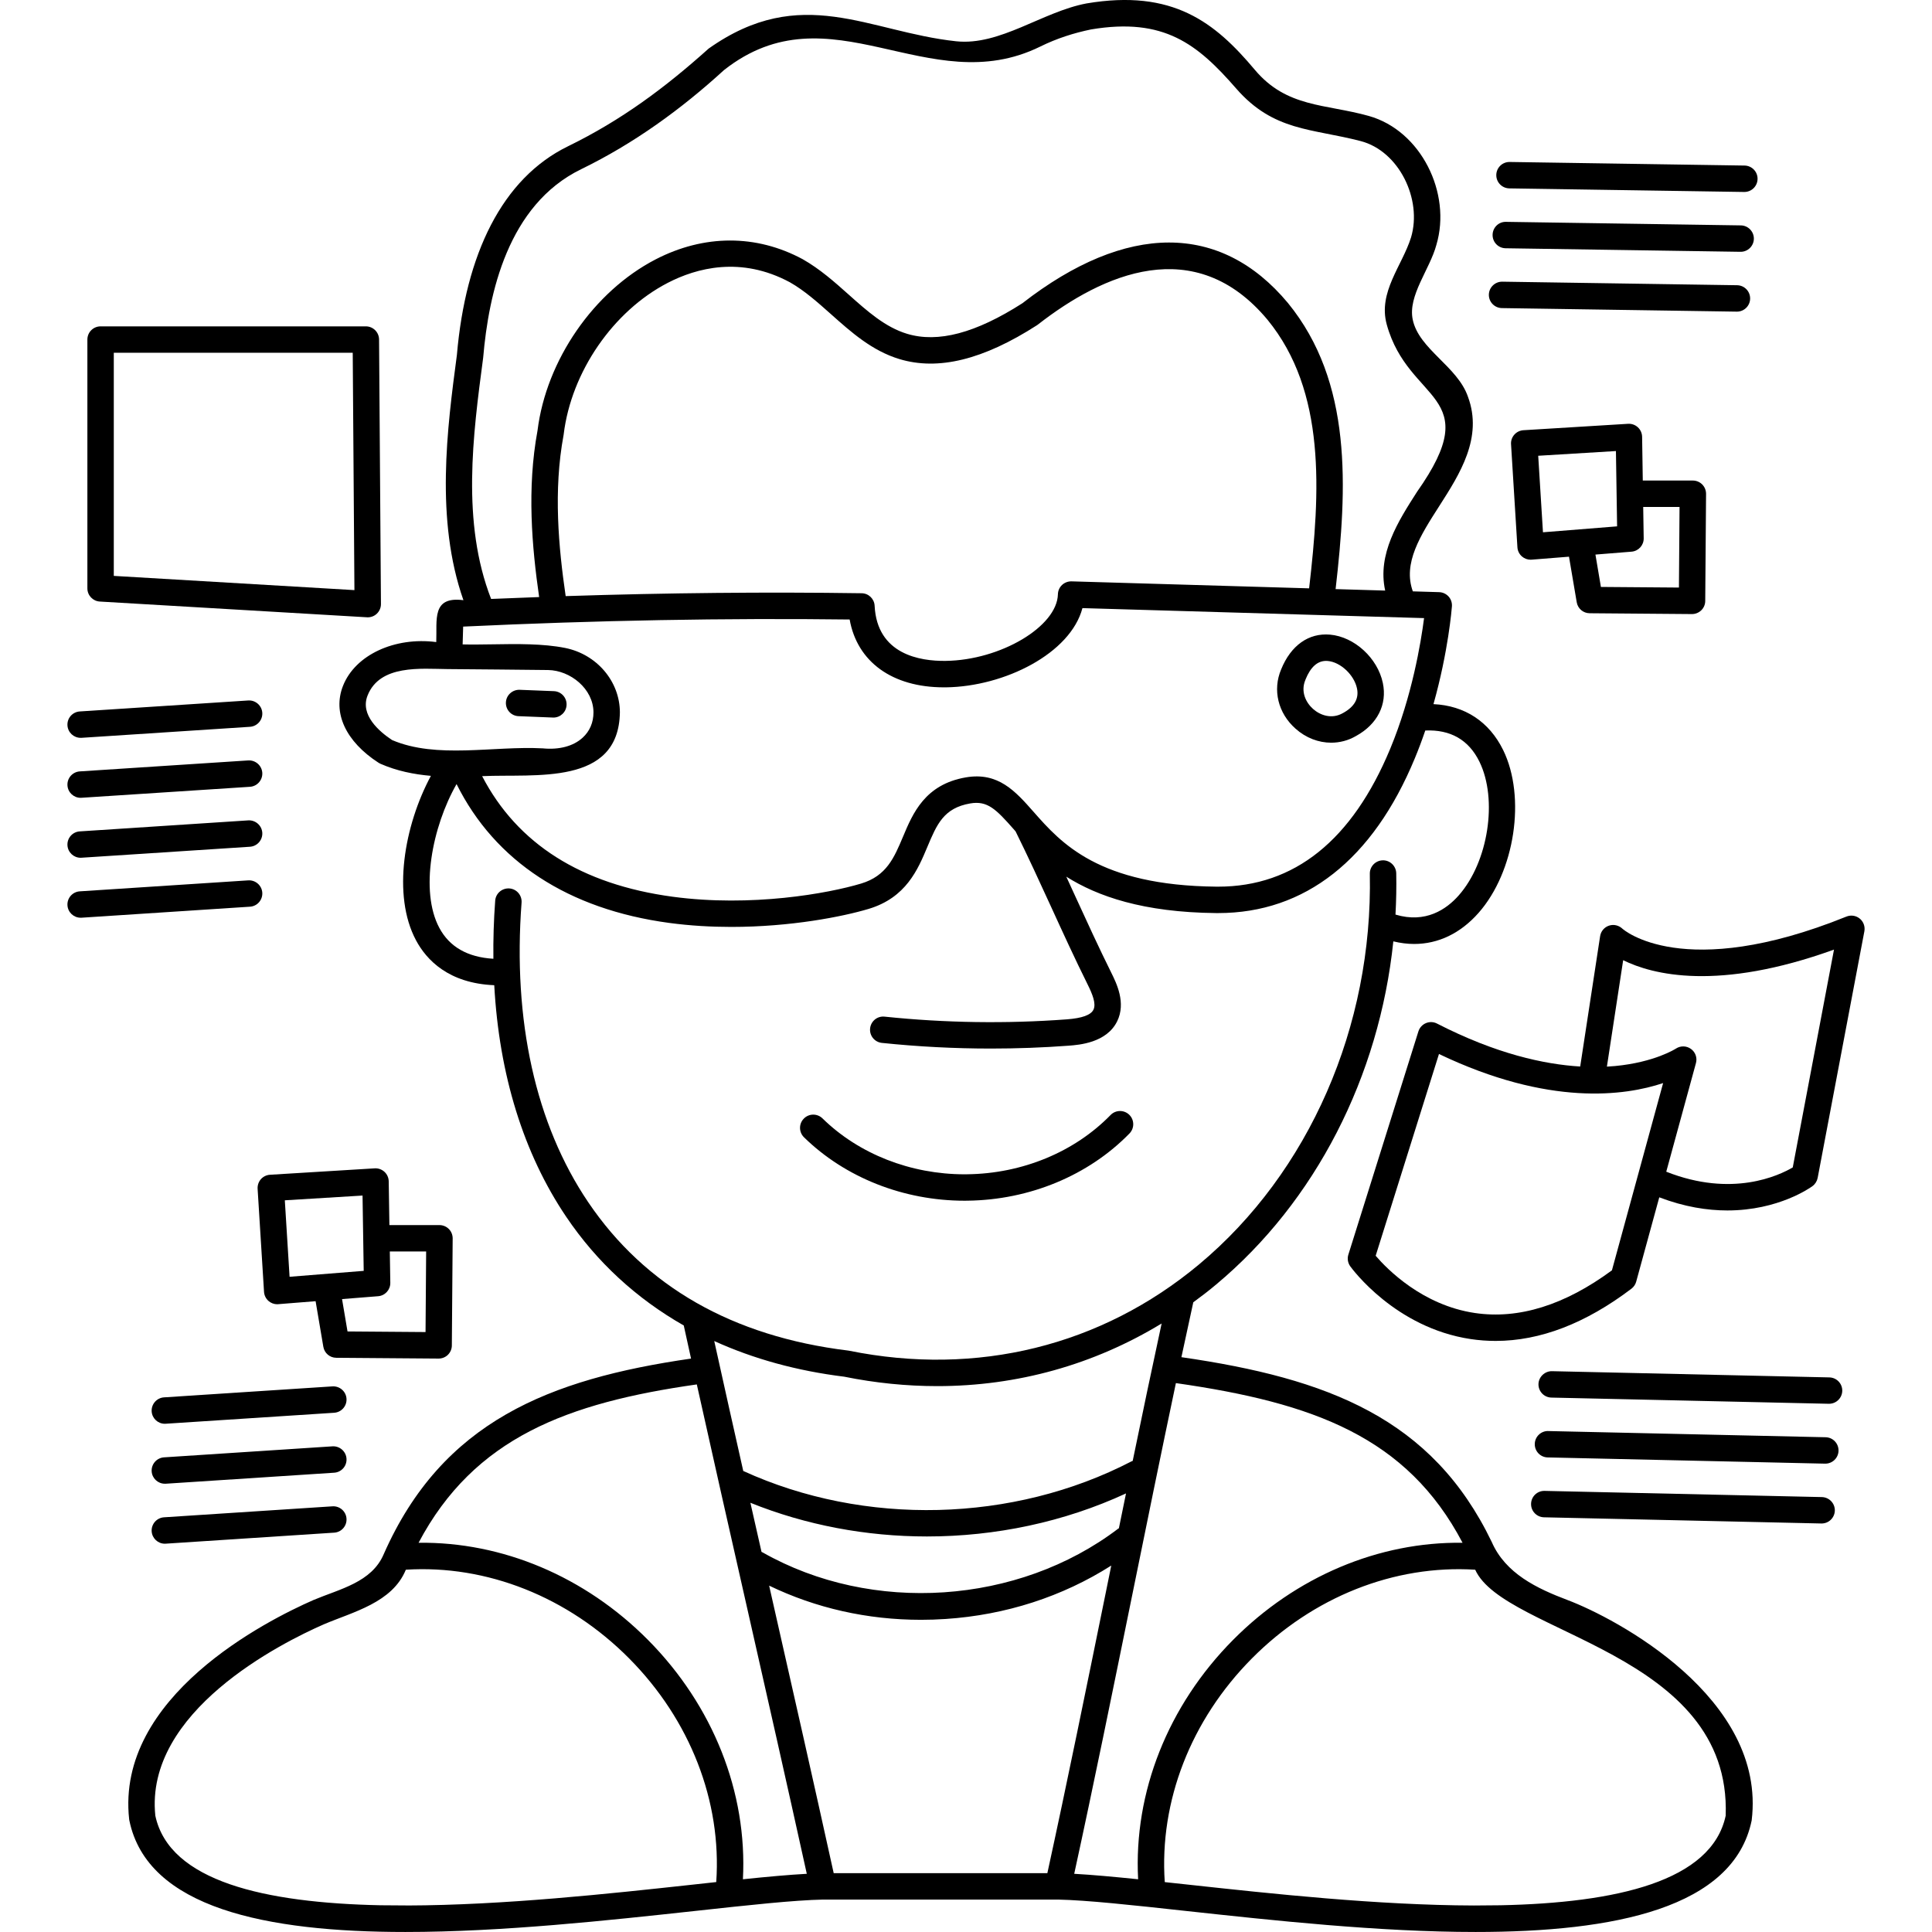 <svg id="Capa_1" enable-background="new 0 0 512.075 512.075" height="512" viewBox="0 0 512.075 512.075" width="512" xmlns="http://www.w3.org/2000/svg"><g><g id="XMLID_1_"><path d="m492.93 243.48c.99.81 1.45 2.09 1.22 3.36l-12.38 65.36c-.17.87-.65 1.64-1.36 2.17-.5.37-8.98 6.46-22.57 6.46-5.3 0-11.37-.93-18.05-3.48l-6.12 22.36c-.2.74-.65 1.4-1.26 1.86-12.13 9.2-24.2 13.84-35.98 13.84-2.22 0-4.43-.16-6.63-.49-19.99-3-31.44-18.63-31.92-19.29-.64-.9-.83-2.04-.5-3.09l18.57-59.18c.31-.98 1.04-1.78 1.99-2.18s2.03-.36 2.95.12c15.59 8.01 28.38 10.81 37.94 11.38l5.28-34.55c.2-1.3 1.11-2.38 2.36-2.79 1.24-.42 2.61-.08 3.56.82.12.12 16.01 14.3 59.36-3.22 1.19-.48 2.55-.28 3.54.54zm-17.76 65.94 10.93-57.73c-30.75 11.11-48.07 6.66-55.88 2.81l-4.31 28.21c.76-.04 1.48-.09 2.18-.16 10.48-.99 16.06-4.58 16.11-4.62 1.22-.8 2.81-.77 3.99.09 1.18.85 1.71 2.34 1.32 3.75l-7.87 28.79c17.46 6.91 29.87 1.02 33.53-1.14zm-47.93 27.28 13.57-49.63c-10.04 3.36-30.22 6.25-59.41-7.71l-16.78 53.48c3.03 3.53 12.38 13.11 26.3 15.17 11.61 1.72 23.82-2.09 36.32-11.31z"/><path d="m484.86 365.08c1.94.04 3.47 1.64 3.43 3.57-.05 1.91-1.61 3.42-3.5 3.42-.03 0-.06 0-.08 0l-73.51-1.64c-1.94-.04-3.47-1.64-3.43-3.58.05-1.93 1.7-3.45 3.58-3.42z"/><path d="m483.88 380.94c1.93.04 3.46 1.64 3.42 3.58-.04 1.9-1.6 3.42-3.5 3.42-.03 0-.05 0-.08 0l-73.51-1.65c-1.93-.04-3.46-1.64-3.42-3.57.04-1.91 1.6-3.43 3.5-3.43.02 0 .05.01.08.01z"/><path d="m482.89 396.8c1.94.05 3.47 1.65 3.43 3.58-.05 1.91-1.61 3.42-3.5 3.42-.03 0-.06 0-.08 0l-73.51-1.64c-1.94-.05-3.47-1.65-3.42-3.58.04-1.91 1.6-3.42 3.49-3.42h.08z"/><path d="m462.39 43.88c1.94.03 3.48 1.62 3.45 3.55-.03 1.92-1.59 3.45-3.5 3.45-.02 0-.04 0-.05 0l-62.25-.95c-1.93-.03-3.48-1.62-3.45-3.55s1.59-3.47 3.55-3.45z"/><path d="m461.41 59.74c1.93.03 3.47 1.62 3.45 3.55-.03 1.92-1.6 3.45-3.5 3.45-.02 0-.04 0-.06 0l-62.25-.94c-1.93-.03-3.47-1.62-3.44-3.56.03-1.93 1.61-3.49 3.55-3.44z"/><path d="m415.5 424.1c12.64 4.76 52.76 25.87 48.78 58.4-4.77 23.26-36.42 29.57-73.17 29.57-25.59 0-53.65-3.06-76.85-5.58-14.07-1.54-26.23-2.86-33.9-3.01h-62.16c-7.67.15-19.82 1.47-33.9 3.01-23.19 2.52-51.26 5.58-76.85 5.58-36.76 0-68.41-6.31-73.17-29.58-.02-.1-.04-.21-.05-.31-3.57-32.49 36.48-52.67 48.84-58.09 6.96-2.93 15.46-4.67 18.64-12.17 15.52-35.15 43.85-46.39 81.45-51.83-.65-2.94-1.29-5.86-1.93-8.77-12.55-7.15-23.06-16.81-31.15-28.8-11.34-16.79-17.79-37.73-19.08-61.39-12.1-.5-17.96-6.69-20.75-11.93-6.36-11.92-3.11-30.44 3.96-43.56-4.54-.4-9.03-1.3-13.35-3.19-.16-.09-.34-.18-.51-.27-8.72-5.64-12.25-13.26-9.44-20.39 3.23-8.21 13.7-13.04 24.72-11.61.24-5.9-1.28-12.2 7.2-11.1-7.5-21.4-4.32-45.46-1.73-65.01 2.3-26.68 11.97-46.76 29.43-55.29 14.12-6.89 25.68-15.48 37.29-25.9 24.62-17.42 42.35-4.43 65.6-1.94 11.65 1.24 22.83-7.82 34.55-10.03 22.93-3.87 34.08 5.05 44.6 17.57 8.49 10.11 18.67 9.01 30.25 12.26 13.79 3.88 21.98 20.43 17.89 34.17-1.73 6.47-7.6 13.46-6.27 19.8 1.65 7.88 11.87 12.38 14.64 20.45 4.02 10.83-2.16 20.47-7.61 28.98-4.99 7.78-9.7 15.14-7 22.6l6.97.21c.95.03 1.85.44 2.5 1.15.64.71.96 1.66.89 2.61-.05.62-.94 11.9-4.89 25.92 8.27.39 14.77 4.63 18.47 12.17 6.1 12.46 3.12 32.23-6.52 43.16-4.8 5.44-10.69 8.24-17.07 8.24-1.81 0-3.65-.24-5.52-.69-3.73 35.84-20.61 68.96-47 90.98-1.96 1.65-3.98 3.19-6.02 4.68-1.05 4.77-2.1 9.63-3.15 14.55 38.81 5.62 66.47 16.19 82.25 48.97 3.65 8.38 11.99 12.34 20.12 15.41zm41.89 57.15c1.6-43.42-58.72-48.1-66.39-65.2-21.46-1.34-42.99 7.2-59.19 23.52-16.18 16.3-24.56 37.86-23.09 59.28 2.05.22 4.16.44 6.3.68 21.86 2.38 50.06 5.45 75.63 5.52l7.08-.06c30.57-.64 55.94-6.3 59.66-23.74zm-70.75-243.93c7.83-8.87 10.39-25.43 5.48-35.44-2.83-5.78-7.67-8.55-14.35-8.26-.83 2.44-1.75 4.91-2.78 7.39-11.1 26.83-29.12 41-52.1 41-.19 0-.37 0-.56 0-19.32-.19-31.44-4.43-39.71-9.65.78 1.69 1.55 3.38 2.32 5.06 3.08 6.72 6.27 13.68 9.6 20.39 1.38 2.79 3.96 7.98 1.57 12.87-2.8 5.73-10.11 6.27-12.86 6.48-6.84.51-13.72.76-20.61.76-9.66 0-19.32-.5-28.9-1.5-1.92-.2-3.32-1.92-3.12-3.84s1.91-3.33 3.85-3.12c15.99 1.67 32.23 1.91 48.27.72 4.07-.31 6.39-1.14 7.08-2.57.77-1.58-.29-4.15-1.55-6.69-3.38-6.8-6.59-13.81-9.69-20.59-3.02-6.59-6.14-13.39-9.4-19.97-.16-.18-.32-.36-.47-.54-4.71-5.34-6.99-7.66-11.55-6.87-7.04 1.21-8.85 5.54-11.37 11.53-2.51 5.99-5.64 13.44-15.55 16.42-6.91 2.07-20.68 4.78-36.4 4.78-5.33 0-10.88-.31-16.47-1.06-26.75-3.6-46.15-16.3-56.36-36.8-6.47 11.32-9.77 28.37-4.58 38.09 2.69 5.06 7.51 7.81 14.34 8.21-.06-5.03.09-10.17.48-15.42.15-1.93 1.84-3.35 3.76-3.22 1.93.14 3.37 1.82 3.23 3.75-2.37 31.32 3.73 58.77 17.64 79.38 15.11 22.36 38.27 35.6 68.86 39.35.09.01.18.03.27.04 33.93 6.88 66.89-1.25 92.81-22.88 29.15-24.34 46.07-63.04 45.25-103.52-.04-1.93 1.5-3.53 3.43-3.57 1.91-.05 3.53 1.5 3.57 3.43.07 3.67 0 7.32-.2 10.95 7.99 2.4 13.51-1.39 16.77-5.09zm-59.8 197.32c16.67-16.8 38.63-26.03 60.81-25.73-14.75-28.05-39.54-37.11-75.98-42.32-3.88 18.38-7.78 37.52-11.58 56.21-5.04 24.75-10.23 50.3-15.37 73.85 4.74.26 10.49.79 16.94 1.45-1.22-23.02 7.89-46.04 25.18-63.46zm50.61-270.81-90.55-2.65c-3.17 12-20.61 20.79-36.17 21-.18 0-.36 0-.55 0-13.71 0-22.99-6.78-24.98-17.98-32.72-.41-67.15.22-102.44 1.88-.05 1.63-.09 3-.14 4.72 2.42.06 5.07.02 7.82-.02 6.61-.11 13.45-.21 19.31.95 8.41 1.67 14.53 8.85 14.55 17.07-.3 19.59-22.42 16.26-36.51 16.92 9.33 17.96 26.29 28.7 50.51 31.96 20.89 2.81 41.21-.87 49.93-3.49 6.74-2.02 8.76-6.84 11.11-12.42 2.59-6.17 5.81-13.85 16.63-15.72 8.62-1.49 13.17 3.68 17.99 9.14 7.26 8.24 17.21 19.51 48.44 19.82h.49c20.17 0 35.5-12.29 45.58-36.53 5.8-13.96 8.14-28.15 8.98-34.65zm-1.87-33.47c18.52-26.25-2.21-23.31-8.02-44.34-2.37-8.59 4.1-15.59 6.44-23.11 3-10.08-3.18-22.87-13.36-25.52-12.99-3.38-23.07-2.54-33-13.94-10.24-11.75-19.09-18.89-38.45-15.65-4.51.93-9.03 2.35-13.49 4.55-29.64 14.58-55.6-15.96-83.8 6.22-11.33 10.36-23.86 19.46-37.87 26.28-19.42 9.45-24.51 32.95-25.96 49.9 0 .06-.01.11-.02.17-2.71 20.44-5.77 43.56 2.12 63.83 4.26-.18 8.5-.35 12.73-.5-1.91-13.31-3.28-28.72-.43-44.13 2.31-18.64 14.88-36.87 31.3-45.37 12.85-6.65 26.69-6.67 38.98-.05 4.58 2.6 8.45 6.04 12.18 9.37 4.99 4.45 9.7 8.65 15.48 10.4 8.19 2.48 18.19-.17 30.55-8.08 27.57-21.45 52.57-21.48 70.4-.09 17.16 20.99 15.73 48.93 12.64 75.84l13.14.39c-2.13-9.67 3.46-18.4 8.44-26.17zm-28.6 25.58c2.97-25.61 4.52-52.18-11.02-71.18-19.28-23.13-43.72-12.09-60.83 1.24-.08.07-.17.13-.26.19-14.25 9.16-26.18 12.1-36.49 8.98-7.26-2.2-12.77-7.12-18.11-11.88-3.62-3.22-7.04-6.27-10.91-8.47-12.99-6.99-24.78-3.78-32.37.15-14.49 7.5-25.57 23.62-27.58 40.11-.01.07-.02.14-.03.22-2.75 14.75-1.33 29.77.55 42.7 26.92-.87 53.2-1.13 78.45-.76 1.84.02 3.35 1.48 3.44 3.32.64 12.92 12.05 14.7 18.82 14.61 14.54-.18 29.55-9.1 29.76-17.67.02-.93.41-1.81 1.09-2.45s1.59-.98 2.51-.96zm-46.76 231.27c2.55-12.38 5.12-24.63 7.67-36.42-17.98 10.94-38.27 16.6-59.47 16.6-8.12 0-16.37-.82-24.67-2.5-12.56-1.55-24.09-4.74-34.44-9.45 2.5 11.35 5.09 22.89 7.69 34.44 32.12 14.69 71.53 13.72 102.89-2.54.11-.05.22-.08.33-.13zm-3.66 17.85c.63-3.08 1.26-6.16 1.89-9.23-16.39 7.58-34.58 11.41-52.76 11.41-16.03 0-32.04-2.98-46.8-8.93.99 4.35 1.97 8.69 2.95 13.02.11.05.22.09.32.15 28.95 16.43 67.68 13.84 94.19-6.29.07-.05.14-.09.21-.13zm-3.33 16.34c.44-2.14.87-4.29 1.31-6.45-12.93 8.23-27.95 13.1-43.9 14.16-2.19.15-4.38.22-6.55.22-14.17 0-27.87-3.09-40.23-9.06.28 1.24.56 2.49.84 3.73 5.43 23.95 11.03 48.68 16.27 72.48h56.63c5.21-23.87 10.5-49.88 15.63-75.08zm-79.39 75.25c-5.15-23.37-10.64-47.61-15.96-71.1-4.38-19.33-8.87-39.16-13.19-58.61-34.23 4.88-58.98 14.07-73.75 41.97 22.18-.29 44.12 8.94 60.79 25.73 17.29 17.42 26.39 40.44 25.18 63.46 6.44-.67 12.19-1.19 16.93-1.45zm-24 2.19c1.48-21.41-6.91-42.97-23.08-59.27-16.2-16.32-37.74-24.87-59.19-23.52-3.59 8.75-13.95 11.16-21.75 14.48-11.29 4.95-47.53 23.12-44.65 50.72 3.72 17.44 29.09 23.1 59.67 23.74l7.08.05v.01c25.56-.07 53.76-3.14 75.62-5.52 2.15-.24 4.25-.46 6.3-.69zm-35.43-303.3c1.9-1.72 2.89-4.05 2.89-6.73-.02-6.26-6.15-11.13-12.02-11.22-8.88-.12-17.77-.16-26.65-.25-6.99-.06-17.94-1.28-21.21 7.02-2.03 5.14 3.09 9.53 6.5 11.79 11.84 5.06 26.82 1.51 39.92 2.2 4.36.43 8.12-.57 10.57-2.81z"/><path d="m460.42 75.6c1.94.03 3.48 1.62 3.45 3.56-.03 1.91-1.59 3.44-3.5 3.44-.02 0-.03 0-.05 0l-62.25-.94c-1.93-.03-3.48-1.62-3.45-3.55s1.64-3.48 3.56-3.45z"/><path d="m452.19 130.9-.22 28.38c0 .93-.38 1.82-1.04 2.47-.66.64-1.54 1.01-2.46 1.01-.01 0-.01 0-.02 0l-27.12-.22c-1.7-.01-3.14-1.24-3.42-2.91l-2.05-12.08-9.9.79c-.09.01-.18.01-.28.01-.84 0-1.65-.3-2.29-.86-.71-.61-1.14-1.49-1.2-2.42l-1.69-27.33c-.06-.93.25-1.84.87-2.53.61-.7 1.48-1.12 2.41-1.18l27.75-1.7c.93-.06 1.89.28 2.59.93s1.1 1.56 1.12 2.51l.18 11.6h13.27c.93 0 1.82.37 2.48 1.03.66.67 1.02 1.56 1.02 2.5zm-7.19 24.83.16-21.36h-9.63l.13 8.31c.03 1.84-1.38 3.39-3.22 3.54l-9.57.77 1.45 8.58zm-16.39-16.22-.31-19.96-20.6 1.25 1.26 20.28z"/><path d="m366.52 181.02c1.2 5.7-1.45 10.95-7.1 14.05-2.05 1.2-4.31 1.78-6.59 1.78-3.33 0-6.68-1.25-9.44-3.71-4.65-4.11-6.14-10.28-3.82-15.73 2.57-6.34 7.29-9.7 12.96-9.2 6.45.57 12.6 6.2 13.99 12.81zm-10.54 7.96c3.03-1.67 4.25-3.85 3.69-6.52-.75-3.58-4.38-6.98-7.75-7.27-.15-.02-.3-.02-.44-.02-2.3 0-4.12 1.64-5.44 4.9 0 .02-.01.04-.02.07-1.38 3.19.14 6.11 2.01 7.77s4.95 2.81 7.95 1.07z"/><path d="m299.31 295.47c1.38 1.35 1.41 3.56.06 4.95-10.85 11.13-26.49 17.63-42.93 17.82-.25.01-.51.01-.76.01-16.16 0-31.64-6.11-42.58-16.81-1.38-1.36-1.41-3.57-.05-4.95 1.35-1.39 3.57-1.41 4.95-.06 9.63 9.44 23.34 14.82 37.68 14.82.23 0 .45 0 .68-.01 14.59-.17 28.44-5.9 38-15.71 1.35-1.38 3.56-1.41 4.95-.06z"/><path d="m146.82 183.19c1.93.08 3.43 1.71 3.35 3.64-.07 1.89-1.62 3.36-3.49 3.36-.18 0-9.04-.36-9.24-.37-1.93-.07-3.43-1.7-3.35-3.63.07-1.93 1.73-3.42 3.63-3.36z"/><path d="m119.98 328.23-.22 28.39c0 .93-.38 1.81-1.04 2.47-.65.64-1.54 1-2.46 1-.01 0-.01 0-.03 0l-27.11-.21c-1.7-.01-3.14-1.24-3.42-2.92l-2.05-12.08-9.9.79c-.09.01-.19.02-.28.02-.84 0-1.65-.31-2.29-.86-.71-.62-1.14-1.49-1.2-2.43l-1.7-27.32c-.05-.93.26-1.84.87-2.54.62-.69 1.49-1.12 2.41-1.17l27.75-1.7c.94-.06 1.9.28 2.6.93s1.1 1.55 1.12 2.51l.18 11.6h13.27c.93 0 1.82.37 2.48 1.03s1.02 1.56 1.02 2.49zm-7.19 24.83.16-21.36h-9.63l.13 8.31c.03 1.85-1.38 3.4-3.22 3.55l-9.57.76 1.45 8.58zm-16.39-16.22-.31-19.96-20.6 1.26 1.26 20.27z"/><path d="m100.97 160.09c.01.97-.39 1.9-1.09 2.57-.65.62-1.51.96-2.41.96-.07 0-.14 0-.21-.01l-70.81-4.17c-1.85-.11-3.29-1.64-3.29-3.5v-65.94c0-1.94 1.57-3.5 3.5-3.5h70.31c1.92 0 3.48 1.55 3.5 3.47zm-7.03-3.68-.45-62.91h-63.33v59.14z"/><path d="m91.84 370.72c.13 1.93-1.33 3.6-3.26 3.73l-44.66 2.91c-.07 0-.15.01-.23.01-1.83 0-3.37-1.42-3.49-3.27-.12-1.93 1.34-3.6 3.27-3.73l44.65-2.91c1.91-.12 3.6 1.34 3.72 3.26z"/><path d="m91.84 386.62c.13 1.93-1.33 3.59-3.26 3.72l-44.66 2.92c-.07 0-.15 0-.23 0-1.83 0-3.37-1.42-3.49-3.27-.12-1.93 1.34-3.59 3.27-3.72l44.65-2.92c1.91-.12 3.6 1.34 3.72 3.27z"/><path d="m91.84 402.51c.13 1.93-1.33 3.6-3.26 3.72l-44.66 2.92c-.07 0-.15.01-.23.01-1.83 0-3.37-1.43-3.49-3.28-.12-1.93 1.34-3.59 3.27-3.72l44.65-2.91c1.91-.13 3.6 1.33 3.72 3.26z"/><path d="m69.52 188.92c.12 1.93-1.34 3.59-3.27 3.72l-44.65 2.92c-.08 0-.16 0-.24 0-1.82 0-3.36-1.42-3.48-3.27-.13-1.93 1.33-3.59 3.26-3.72l44.66-2.91c1.91-.12 3.59 1.33 3.72 3.26z"/><path d="m69.52 204.82c.12 1.92-1.34 3.59-3.27 3.72l-44.65 2.91c-.08.01-.16.01-.24.01-1.82 0-3.36-1.42-3.48-3.27-.13-1.93 1.33-3.6 3.26-3.73l44.66-2.91c1.91-.11 3.59 1.34 3.72 3.27z"/><path d="m69.52 220.71c.12 1.93-1.34 3.59-3.27 3.72l-44.65 2.91c-.08.01-.16.01-.24.01-1.82 0-3.36-1.42-3.48-3.27-.13-1.93 1.33-3.6 3.26-3.72l44.66-2.92c1.91-.11 3.59 1.34 3.72 3.27z"/><path d="m69.52 236.6c.12 1.93-1.34 3.6-3.27 3.72l-44.66 2.92c-.07 0-.15 0-.23 0-1.82 0-3.36-1.42-3.48-3.27-.13-1.93 1.33-3.59 3.26-3.72l44.66-2.91c1.91-.12 3.59 1.33 3.72 3.26z"/></g></g></svg>